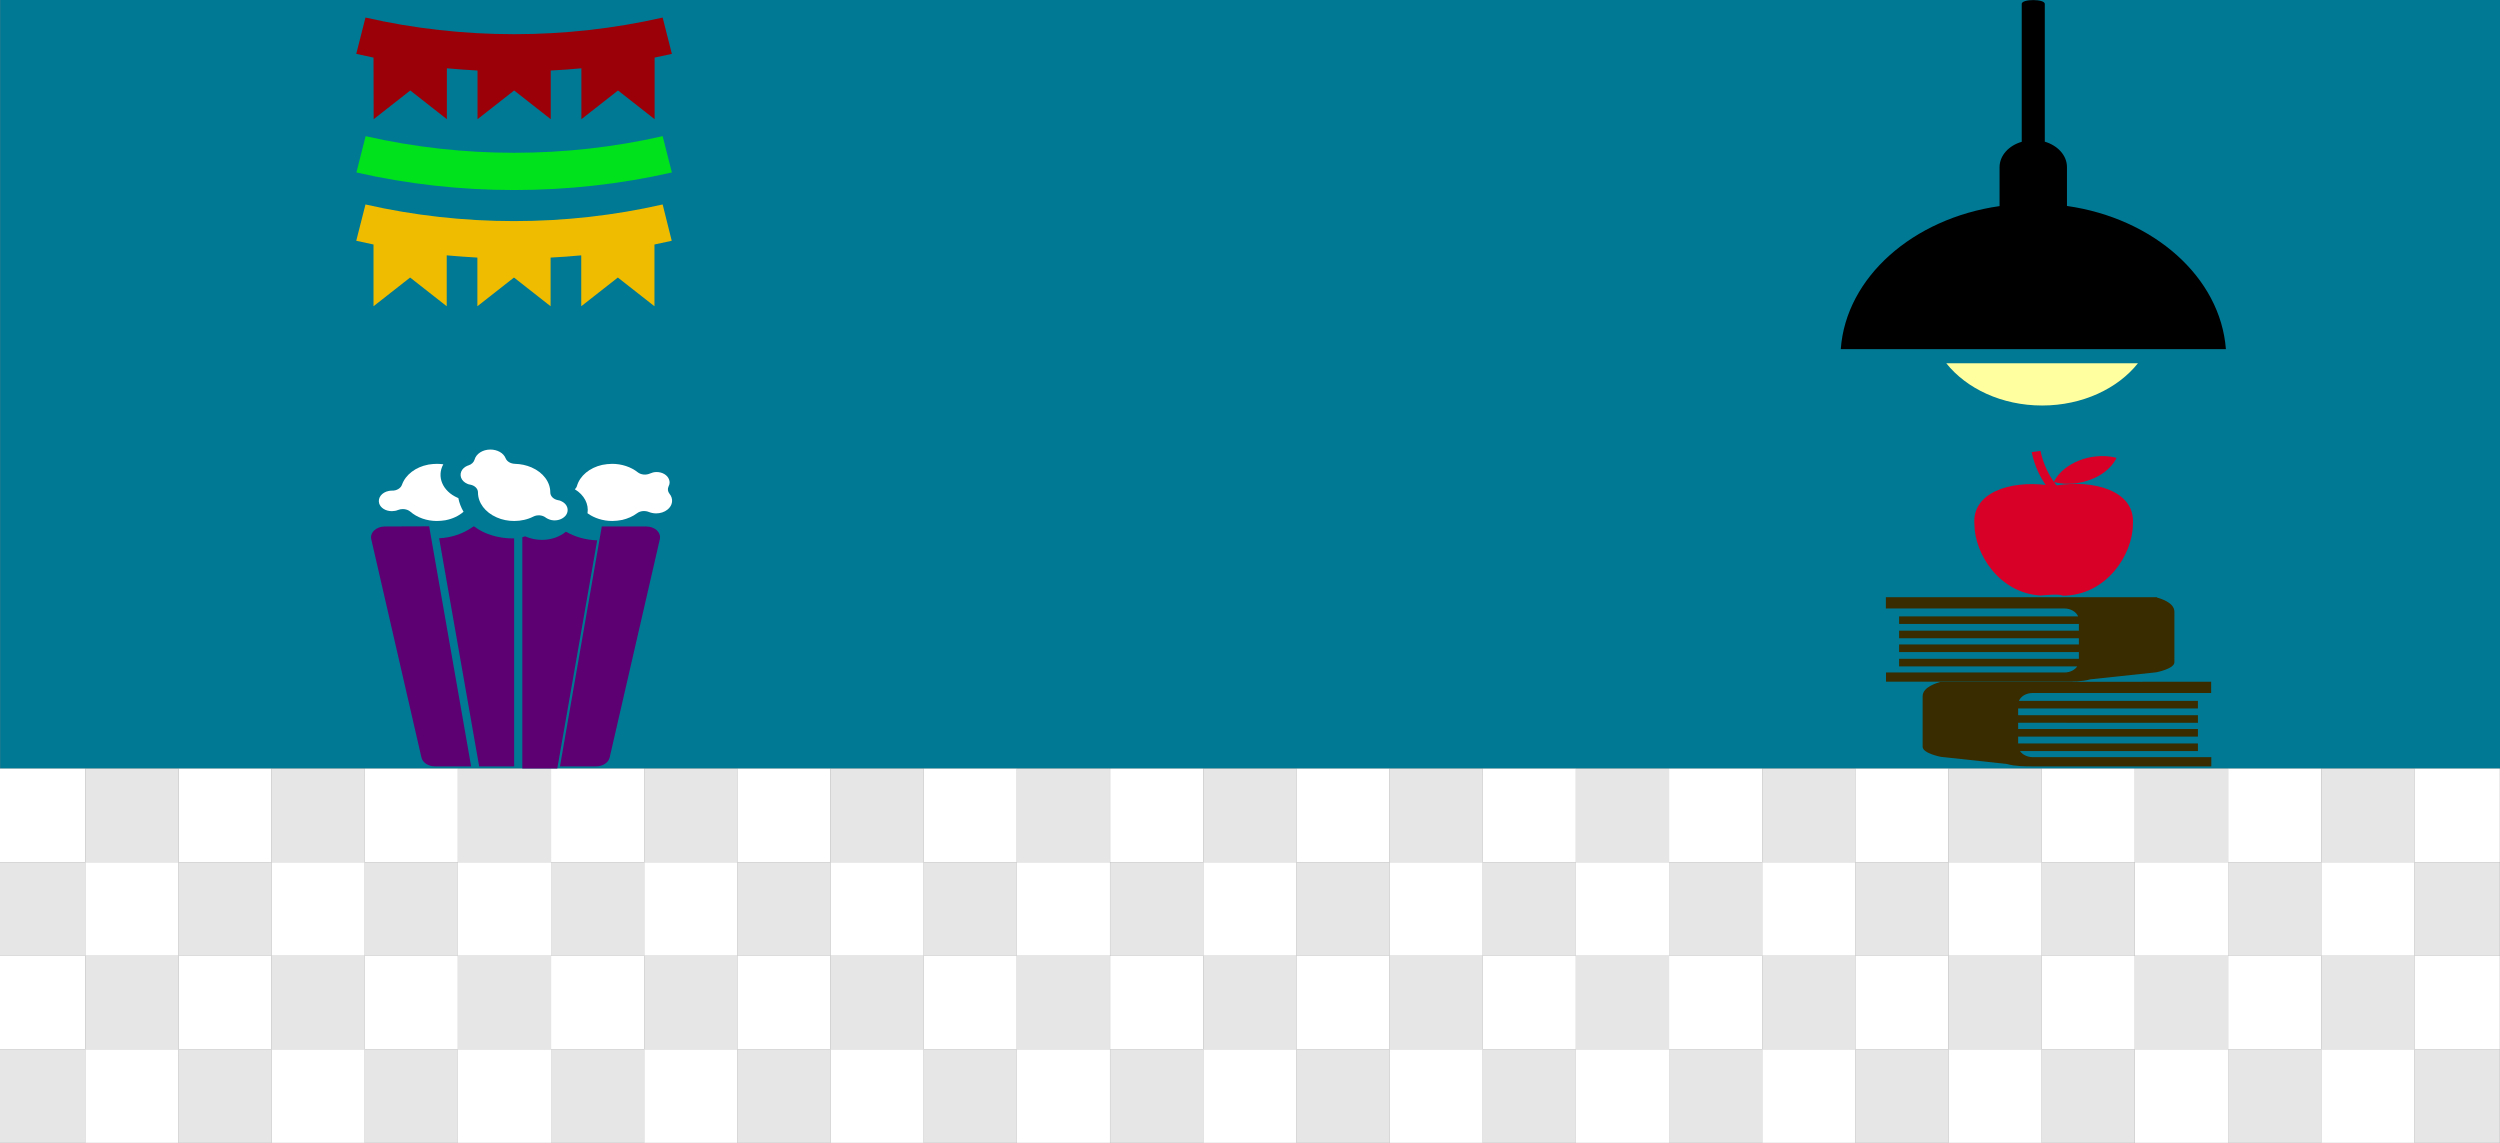 <?xml version="1.0" encoding="utf-8"?>
<!-- Generator: Adobe Illustrator 19.2.1, SVG Export Plug-In . SVG Version: 6.00 Build 0)  -->
<svg version="1.1" id="Layer_1" xmlns="http://www.w3.org/2000/svg" xmlns:xlink="http://www.w3.org/1999/xlink" x="0px" y="0px"
	 viewBox="0 0 1680 768" style="enable-background:new 0 0 1680 768;" xml:space="preserve">
<rect x="0" y="0" width="1680" height="768" fill="#808080" stroke="none"/>
<style type="text/css">
	.st0{fill:#007994;}
	.st1{clip-path:url(#SVGID_2_);}
	.st2{fill:#FFFFFF;}
	.st3{fill:#E6E6E6;}
	.st4{fill:#5D0071;}
	.st5{display:none;}
	.st6{fill:#FFFF9F;}
	.st7{fill:#382C00;}
	.st8{fill:#D80027;}
	.st9{fill:#9B0008;}
	.st10{fill:#F0BC00;}
	.st11{fill:#00E21B;}
</style>
<g id="Background">
</g>
<g id="Art">
	<g>
		<rect x="0.1" class="st0" width="1680" height="516.5"/>
		<g>
			<g>
				<g>
					<defs>
						<rect id="SVGID_1_" x="-0.1" y="516.5" width="1680" height="251.5"/>
					</defs>
					<clipPath id="SVGID_2_">
						<use xlink:href="#SVGID_1_"  style="overflow:visible;"/>
					</clipPath>
					<g class="st1">
						<rect x="119.9" y="516.5" class="st2" width="62.6" height="62.9"/>
						<rect x="119.9" y="579.4" class="st3" width="62.6" height="62.9"/>
						<rect x="182.5" y="516.5" class="st3" width="62.6" height="62.9"/>
						<rect x="245.1" y="516.5" class="st2" width="62.6" height="62.9"/>
						<rect x="245.1" y="579.4" class="st3" width="62.6" height="62.9"/>
						<rect x="182.5" y="579.4" class="st2" width="62.6" height="62.9"/>
						<rect x="119.9" y="642.3" class="st2" width="62.6" height="62.9"/>
						<rect x="119.9" y="705.1" class="st3" width="62.6" height="62.9"/>
						<rect x="182.5" y="642.3" class="st3" width="62.6" height="62.9"/>
						<rect x="245.1" y="642.3" class="st2" width="62.6" height="62.9"/>
						<rect x="245.1" y="705.1" class="st3" width="62.6" height="62.9"/>
						<rect x="182.5" y="705.1" class="st2" width="62.6" height="62.9"/>
						<rect x="-5.3" y="516.5" class="st2" width="62.6" height="62.9"/>
						<rect x="-5.3" y="579.4" class="st3" width="62.6" height="62.9"/>
						<rect x="57.3" y="516.5" class="st3" width="62.6" height="62.9"/>
						<rect x="57.3" y="579.4" class="st2" width="62.6" height="62.9"/>
						<rect x="-5.3" y="642.3" class="st2" width="62.6" height="62.9"/>
						<rect x="-5.3" y="705.1" class="st3" width="62.6" height="62.9"/>
						<rect x="57.3" y="642.3" class="st3" width="62.6" height="62.9"/>
						<rect x="57.3" y="705.1" class="st2" width="62.6" height="62.9"/>
						<rect x="307.7" y="516.5" class="st3" width="62.6" height="62.9"/>
						<rect x="370.3" y="516.5" class="st2" width="62.6" height="62.9"/>
						<rect x="370.3" y="579.4" class="st3" width="62.6" height="62.9"/>
						<rect x="307.7" y="579.4" class="st2" width="62.6" height="62.9"/>
						<rect x="432.9" y="516.5" class="st3" width="62.6" height="62.9"/>
						<rect x="495.5" y="516.5" class="st2" width="62.6" height="62.9"/>
						<rect x="495.5" y="579.4" class="st3" width="62.6" height="62.9"/>
						<rect x="432.9" y="579.4" class="st2" width="62.6" height="62.9"/>
						<rect x="307.7" y="642.3" class="st3" width="62.6" height="62.9"/>
						<rect x="370.3" y="642.3" class="st2" width="62.6" height="62.9"/>
						<rect x="370.3" y="705.1" class="st3" width="62.6" height="62.9"/>
						<rect x="307.7" y="705.1" class="st2" width="62.6" height="62.9"/>
						<rect x="432.9" y="642.3" class="st3" width="62.6" height="62.9"/>
						<rect x="495.5" y="642.3" class="st2" width="62.6" height="62.9"/>
						<rect x="495.5" y="705.1" class="st3" width="62.6" height="62.9"/>
						<rect x="432.9" y="705.1" class="st2" width="62.6" height="62.9"/>
						<rect x="558.1" y="516.5" class="st3" width="62.6" height="62.9"/>
						<rect x="620.7" y="516.5" class="st2" width="62.6" height="62.9"/>
						<rect x="620.7" y="579.4" class="st3" width="62.6" height="62.9"/>
						<rect x="558.1" y="579.4" class="st2" width="62.6" height="62.9"/>
						<rect x="683.3" y="516.5" class="st3" width="62.6" height="62.9"/>
						<rect x="746" y="516.5" class="st2" width="62.6" height="62.9"/>
						<rect x="746" y="579.4" class="st3" width="62.6" height="62.9"/>
						<rect x="683.3" y="579.4" class="st2" width="62.6" height="62.9"/>
						<rect x="558.1" y="642.3" class="st3" width="62.6" height="62.9"/>
						<rect x="620.7" y="642.3" class="st2" width="62.6" height="62.9"/>
						<rect x="620.7" y="705.1" class="st3" width="62.6" height="62.9"/>
						<rect x="558.1" y="705.1" class="st2" width="62.6" height="62.9"/>
						<rect x="683.3" y="642.3" class="st3" width="62.6" height="62.9"/>
						<rect x="746" y="642.3" class="st2" width="62.6" height="62.9"/>
						<rect x="746" y="705.1" class="st3" width="62.6" height="62.9"/>
						<rect x="683.3" y="705.1" class="st2" width="62.6" height="62.9"/>
						<rect x="808.6" y="516.5" class="st3" width="62.6" height="62.9"/>
						<rect x="871.2" y="516.5" class="st2" width="62.6" height="62.9"/>
						<rect x="871.2" y="579.4" class="st3" width="62.6" height="62.9"/>
						<rect x="808.6" y="579.4" class="st2" width="62.6" height="62.9"/>
						<rect x="933.8" y="516.5" class="st3" width="62.6" height="62.9"/>
						<rect x="996.4" y="516.5" class="st2" width="62.6" height="62.9"/>
						<rect x="996.4" y="579.4" class="st3" width="62.6" height="62.9"/>
						<rect x="933.8" y="579.4" class="st2" width="62.6" height="62.9"/>
						<rect x="808.6" y="642.3" class="st3" width="62.6" height="62.9"/>
						<rect x="871.2" y="642.3" class="st2" width="62.6" height="62.9"/>
						<rect x="871.2" y="705.1" class="st3" width="62.6" height="62.9"/>
						<rect x="808.6" y="705.1" class="st2" width="62.6" height="62.9"/>
						<rect x="933.8" y="642.3" class="st3" width="62.6" height="62.9"/>
						<rect x="996.4" y="642.3" class="st2" width="62.6" height="62.9"/>
						<rect x="996.4" y="705.1" class="st3" width="62.6" height="62.9"/>
						<rect x="933.8" y="705.1" class="st2" width="62.6" height="62.9"/>
						<rect x="1059" y="516.5" class="st3" width="62.6" height="62.9"/>
						<rect x="1121.6" y="516.5" class="st2" width="62.6" height="62.9"/>
						<rect x="1121.6" y="579.4" class="st3" width="62.6" height="62.9"/>
						<rect x="1059" y="579.4" class="st2" width="62.6" height="62.9"/>
						<rect x="1184.2" y="516.5" class="st3" width="62.6" height="62.9"/>
						<rect x="1246.8" y="516.5" class="st2" width="62.6" height="62.9"/>
						<rect x="1246.8" y="579.4" class="st3" width="62.6" height="62.9"/>
						<rect x="1184.2" y="579.4" class="st2" width="62.6" height="62.9"/>
						<rect x="1059" y="642.3" class="st3" width="62.6" height="62.9"/>
						<rect x="1121.6" y="642.3" class="st2" width="62.6" height="62.9"/>
						<rect x="1121.6" y="705.1" class="st3" width="62.6" height="62.9"/>
						<rect x="1059" y="705.1" class="st2" width="62.6" height="62.9"/>
						<rect x="1184.2" y="642.3" class="st3" width="62.6" height="62.9"/>
						<rect x="1246.8" y="642.3" class="st2" width="62.6" height="62.9"/>
						<rect x="1246.8" y="705.1" class="st3" width="62.6" height="62.9"/>
						<rect x="1184.2" y="705.1" class="st2" width="62.6" height="62.9"/>
						<rect x="1309.4" y="516.5" class="st3" width="62.6" height="62.9"/>
						<rect x="1372" y="516.5" class="st2" width="62.6" height="62.9"/>
						<rect x="1372" y="579.4" class="st3" width="62.6" height="62.9"/>
						<rect x="1309.4" y="579.4" class="st2" width="62.6" height="62.9"/>
						<rect x="1434.7" y="516.5" class="st3" width="62.6" height="62.9"/>
						<rect x="1497.3" y="516.5" class="st2" width="62.6" height="62.9"/>
						<rect x="1497.3" y="579.4" class="st3" width="62.6" height="62.9"/>
						<rect x="1434.7" y="579.4" class="st2" width="62.6" height="62.9"/>
						<rect x="1309.4" y="642.3" class="st3" width="62.6" height="62.9"/>
						<rect x="1372" y="642.3" class="st2" width="62.6" height="62.9"/>
						<rect x="1372" y="705.1" class="st3" width="62.6" height="62.9"/>
						<rect x="1309.4" y="705.1" class="st2" width="62.6" height="62.9"/>
						<rect x="1434.7" y="642.3" class="st3" width="62.6" height="62.9"/>
						<rect x="1497.3" y="642.3" class="st2" width="62.6" height="62.9"/>
						<rect x="1497.3" y="705.1" class="st3" width="62.6" height="62.9"/>
						<rect x="1434.7" y="705.1" class="st2" width="62.6" height="62.9"/>
						<rect x="1559.9" y="516.5" class="st3" width="62.6" height="62.9"/>
						<rect x="1622.5" y="516.5" class="st2" width="62.6" height="62.9"/>
						<rect x="1622.5" y="579.4" class="st3" width="62.6" height="62.9"/>
						<rect x="1559.9" y="579.4" class="st2" width="62.6" height="62.9"/>
						<rect x="1559.9" y="642.3" class="st3" width="62.6" height="62.9"/>
						<rect x="1622.5" y="642.3" class="st2" width="62.6" height="62.9"/>
						<rect x="1622.5" y="705.1" class="st3" width="62.6" height="62.9"/>
						<rect x="1559.9" y="705.1" class="st2" width="62.6" height="62.9"/>
					</g>
				</g>
			</g>
		</g>
		<g>
			<path class="st4" d="M441.4,356.4c-1.8-1.7-4.4-2.6-7.1-2.6h-29.9L376.3,515h24.3c4.5,0,8.3-2.5,9.1-6l33.7-146.6
				C443.9,360.3,443.2,358.1,441.4,356.4z"/>
			<path class="st4" d="M258.6,353.8c-2.8,0-5.4,1-7.1,2.6c-1.8,1.7-2.5,3.9-2,6L283.2,509c0.8,3.5,4.6,6,9.1,6h24.3l-28.2-161.3
				L258.6,353.8L258.6,353.8z"/>
			<path class="st2" d="M263.3,343.5c0.7,0,1.4-0.1,2.1-0.2s1.4-0.3,2.1-0.6c1-0.4,2.1-0.6,3.2-0.6c1.9,0,3.7,0.6,5,1.7
				c4.6,4,11.1,6.3,17.9,6.3c1.9,0,3.8-0.2,5.7-0.5c4.8-0.9,9-2.9,12.2-5.7c-1.7-2.9-2.9-6-3.5-9.2c-0.2-0.1-0.3-0.1-0.5-0.2
				c-10.1-4.4-14.2-14.2-9.6-22.5c-1.4-0.2-2.9-0.3-4.3-0.3c-1.9,0-3.8,0.2-5.7,0.5c-8.6,1.6-15.4,6.8-17.8,13.6
				c-0.8,2.3-3.6,4-6.6,3.9h-0.2c-0.7,0-1.4,0.1-2,0.2c-4.7,0.9-7.6,4.6-6.5,8.4C255.7,341.3,259.2,343.5,263.3,343.5z"/>
			<path class="st2" d="M366.7,347.8c0.6,0.4,1.2,0.8,1.8,1c1.3,0.6,2.7,0.9,4.2,0.9c3.2,0,6.1-1.4,7.7-3.6c2.3-3.4,0.8-7.6-3.4-9.4
				c-0.6-0.3-1.3-0.5-2.1-0.6c-3-0.6-5.1-2.7-5.1-5.2c0-7-4.8-13.4-12.6-16.8c-3.5-1.5-7.2-2.3-11.1-2.4c-2.9-0.1-5.4-1.5-6.3-3.7
				c-1.4-3.6-5.6-5.9-10.3-5.9c-5.1,0-9.5,2.8-10.6,6.8c-0.5,1.7-2,3.2-4,3.8c-1.3,0.4-3.1,1.3-4.3,3c-2.3,3.4-0.8,7.6,3.4,9.4
				c0.6,0.3,1.3,0.5,2.1,0.6c3,0.6,5.1,2.7,5.1,5.2c0,7,4.8,13.4,12.6,16.8c3.6,1.6,7.6,2.4,11.7,2.4c4.6,0,9.1-1,13-3
				C361.1,345.8,364.5,346.1,366.7,347.8z"/>
			<path class="st2" d="M394.8,344.9c4.5,3.3,10.5,5.2,16.6,5.2c2.2,0,4.5-0.3,6.7-0.7c3.8-0.9,7.2-2.4,10-4.5
				c2.1-1.6,5.2-1.9,7.8-0.9c1.5,0.6,3.2,1,5,1c2.9,0,5.6-0.9,7.6-2.5c3.6-2.8,4.2-7.3,1.4-10.7c-1.2-1.5-1.4-3.3-0.6-5
				c0.8-1.5,0.9-3,0.3-4.6c-1.1-3-4.5-5-8.4-5c-0.8,0-1.6,0.1-2.4,0.3c-0.7,0.2-1.3,0.4-2,0.7c-2.7,1.2-6,0.9-8.2-0.8
				c-4.5-3.6-10.8-5.7-17.2-5.7c-2.3,0-4.5,0.3-6.7,0.7c-8.5,1.9-15,7.3-17,14.2c-0.2,0.8-0.8,1.6-1.4,2.2
				C392.6,332.6,395.8,338.8,394.8,344.9z"/>
			<path class="st4" d="M326.1,358.1c-2.7-1.2-5.2-2.6-7.4-4.3h-0.6c-4.7,3.4-10.4,6-16.9,7.2c-2,0.4-4,0.6-6.1,0.7L322,515h23.5
				V361.8c-0.4,0-0.8,0-1.2,0C338,361.8,331.7,360.5,326.1,358.1z"/>
			<path class="st4" d="M380.3,357.3c-4.2,3.5-10,5.5-16.2,5.5l0,0c-3.7,0-7.5-0.8-10.8-2.2c-0.1-0.1-0.3-0.1-0.4-0.2
				c-0.6,0.2-1.2,0.4-1.9,0.6v155.4h23.5l26.8-153.3C393.8,362.9,386.4,360.8,380.3,357.3z"/>
		</g>
	</g>
</g>
<g id="Template" class="st5">
</g>
<g>
	<path d="M1389,138.4v-26.1c0-7.9-6.2-14.5-14.9-17.1V2.6c0-3.4-15.5-3.4-15.5,0v92.7c-8.7,2.5-14.9,9.2-14.9,17.1v26.1
		c-58.2,8.3-103.2,47.8-106.7,96.1h258.8C1492.1,186.2,1447.2,146.7,1389,138.4z"/>
	<path class="st6" d="M1372.3,272.5c27.1,0,50.9-11.4,64.4-28.4h-128.8C1321.4,261.1,1345.2,272.5,1372.3,272.5z"/>
	<g>
		<path class="st7" d="M1448.9,451.8c0,0,12.3-2.3,12.3-6.8s0-26.9,0-33.9c0-6.4-9.9-9-11.8-9.6v-0.2h-182.1v2.4v2.1v3.1h120
			c4.3,0,7.9,2.3,9.2,5.3h-120.3v5.1H1397v4.5h-120.8v5.1H1397v4.2h-120.8v5.1H1397v4.5h-120.8v5.1h119.7c-1.6,2.4-4.8,4.1-8.5,4.1
			h-120v2v3.1v1.1h120c0.3,0,0.6,0,0.9,0c3.7,0,11,0,16.5-1.6L1448.9,451.8z"/>
		<path class="st7" d="M1388,458.2h-84.2v0.1c-1.9,0.6-11.8,3.2-11.8,9.6c0,7,0,29.4,0,33.9s12.3,6.8,12.3,6.8l44.3,4.8
			c5.5,1.6,12.8,1.6,16.5,1.6c0.3,0,0.6,0,0.9,0h120v-1.1v-3.1v-2h-120c-3.7,0-6.9-1.7-8.6-4.1H1477v-5.1h-120.8V495H1477v-5.1
			h-120.8v-4.2H1477v-5.1h-120.8v-4.5H1477V471h-120.3c1.3-3.1,4.9-5.3,9.2-5.3h120v-3.1v-2.1v-2.4L1388,458.2L1388,458.2z"/>
		<path class="st8" d="M1371.3,400.2c0.9,0,12.6-1.4,14.8,0.1c29.4,0,47.2-27.7,47.2-48.1c1.8-22.6-26.8-30-51.2-26
			c-0.4-0.4-1-1.2-1.7-2.2c5,1.2,9.2,1.3,13.3,0.9c4.1-0.4,7.9-1.3,11.4-2.7c3.5-1.3,6.8-3.1,9.7-5.4c2.9-2.4,5.6-5.1,7.5-9.1
			c-5.1-1.4-9.5-1.4-13.6-1s-7.9,1.3-11.4,2.7c-3.5,1.4-6.8,3.2-9.7,5.5c-2.8,2.3-5.5,5-7.4,8.9c-2.7-3.8-7-11.1-9-20.8l-5.9,0.8
			c2,10.1,6.4,17.8,9.4,22.1c-23.6-2.9-49.6,4.9-47.9,26.4C1326.9,371.9,1343.2,398.5,1371.3,400.2z"/>
	</g>
</g>
<g>
	<path class="st9" d="M251.1,80.1l24.6-19.3l24.6,19.3V45.9c6.8,0.6,13.7,1.1,20.6,1.5v32.7l24.6-19.3l24.6,19.3V47.4
		c6.9-0.4,13.7-0.8,20.6-1.5v34.2l24.6-19.3l24.6,19.3V38.7c3.9-0.8,7.7-1.6,11.6-2.5l-6.2-24.4C380,26.7,311,26.7,245.6,11.8
		l-6.2,24.4c3.9,0.9,7.7,1.7,11.6,2.5L251.1,80.1L251.1,80.1z"/>
	<path class="st10" d="M445.3,137.4c-65.3,14.9-134.4,14.9-199.7,0l-6.2,24.4c3.9,0.9,7.7,1.7,11.6,2.5v41.5l24.6-19.3l24.6,19.3
		v-34.2c6.8,0.6,13.7,1.1,20.6,1.5v32.7l24.6-19.3l24.6,19.3v-32.7c6.9-0.4,13.7-0.8,20.6-1.5v34.2l24.6-19.3l24.6,19.3v-41.5
		c3.9-0.8,7.7-1.6,11.6-2.5L445.3,137.4L445.3,137.4z"/>
	<path class="st11" d="M245.7,91.5l-6.2,24.4c34.7,7.9,70.3,11.8,106,11.8s71.3-3.9,106-11.8l-6.2-24.4
		C380,106.4,311,106.4,245.7,91.5L245.7,91.5z"/>
</g>
</svg>
